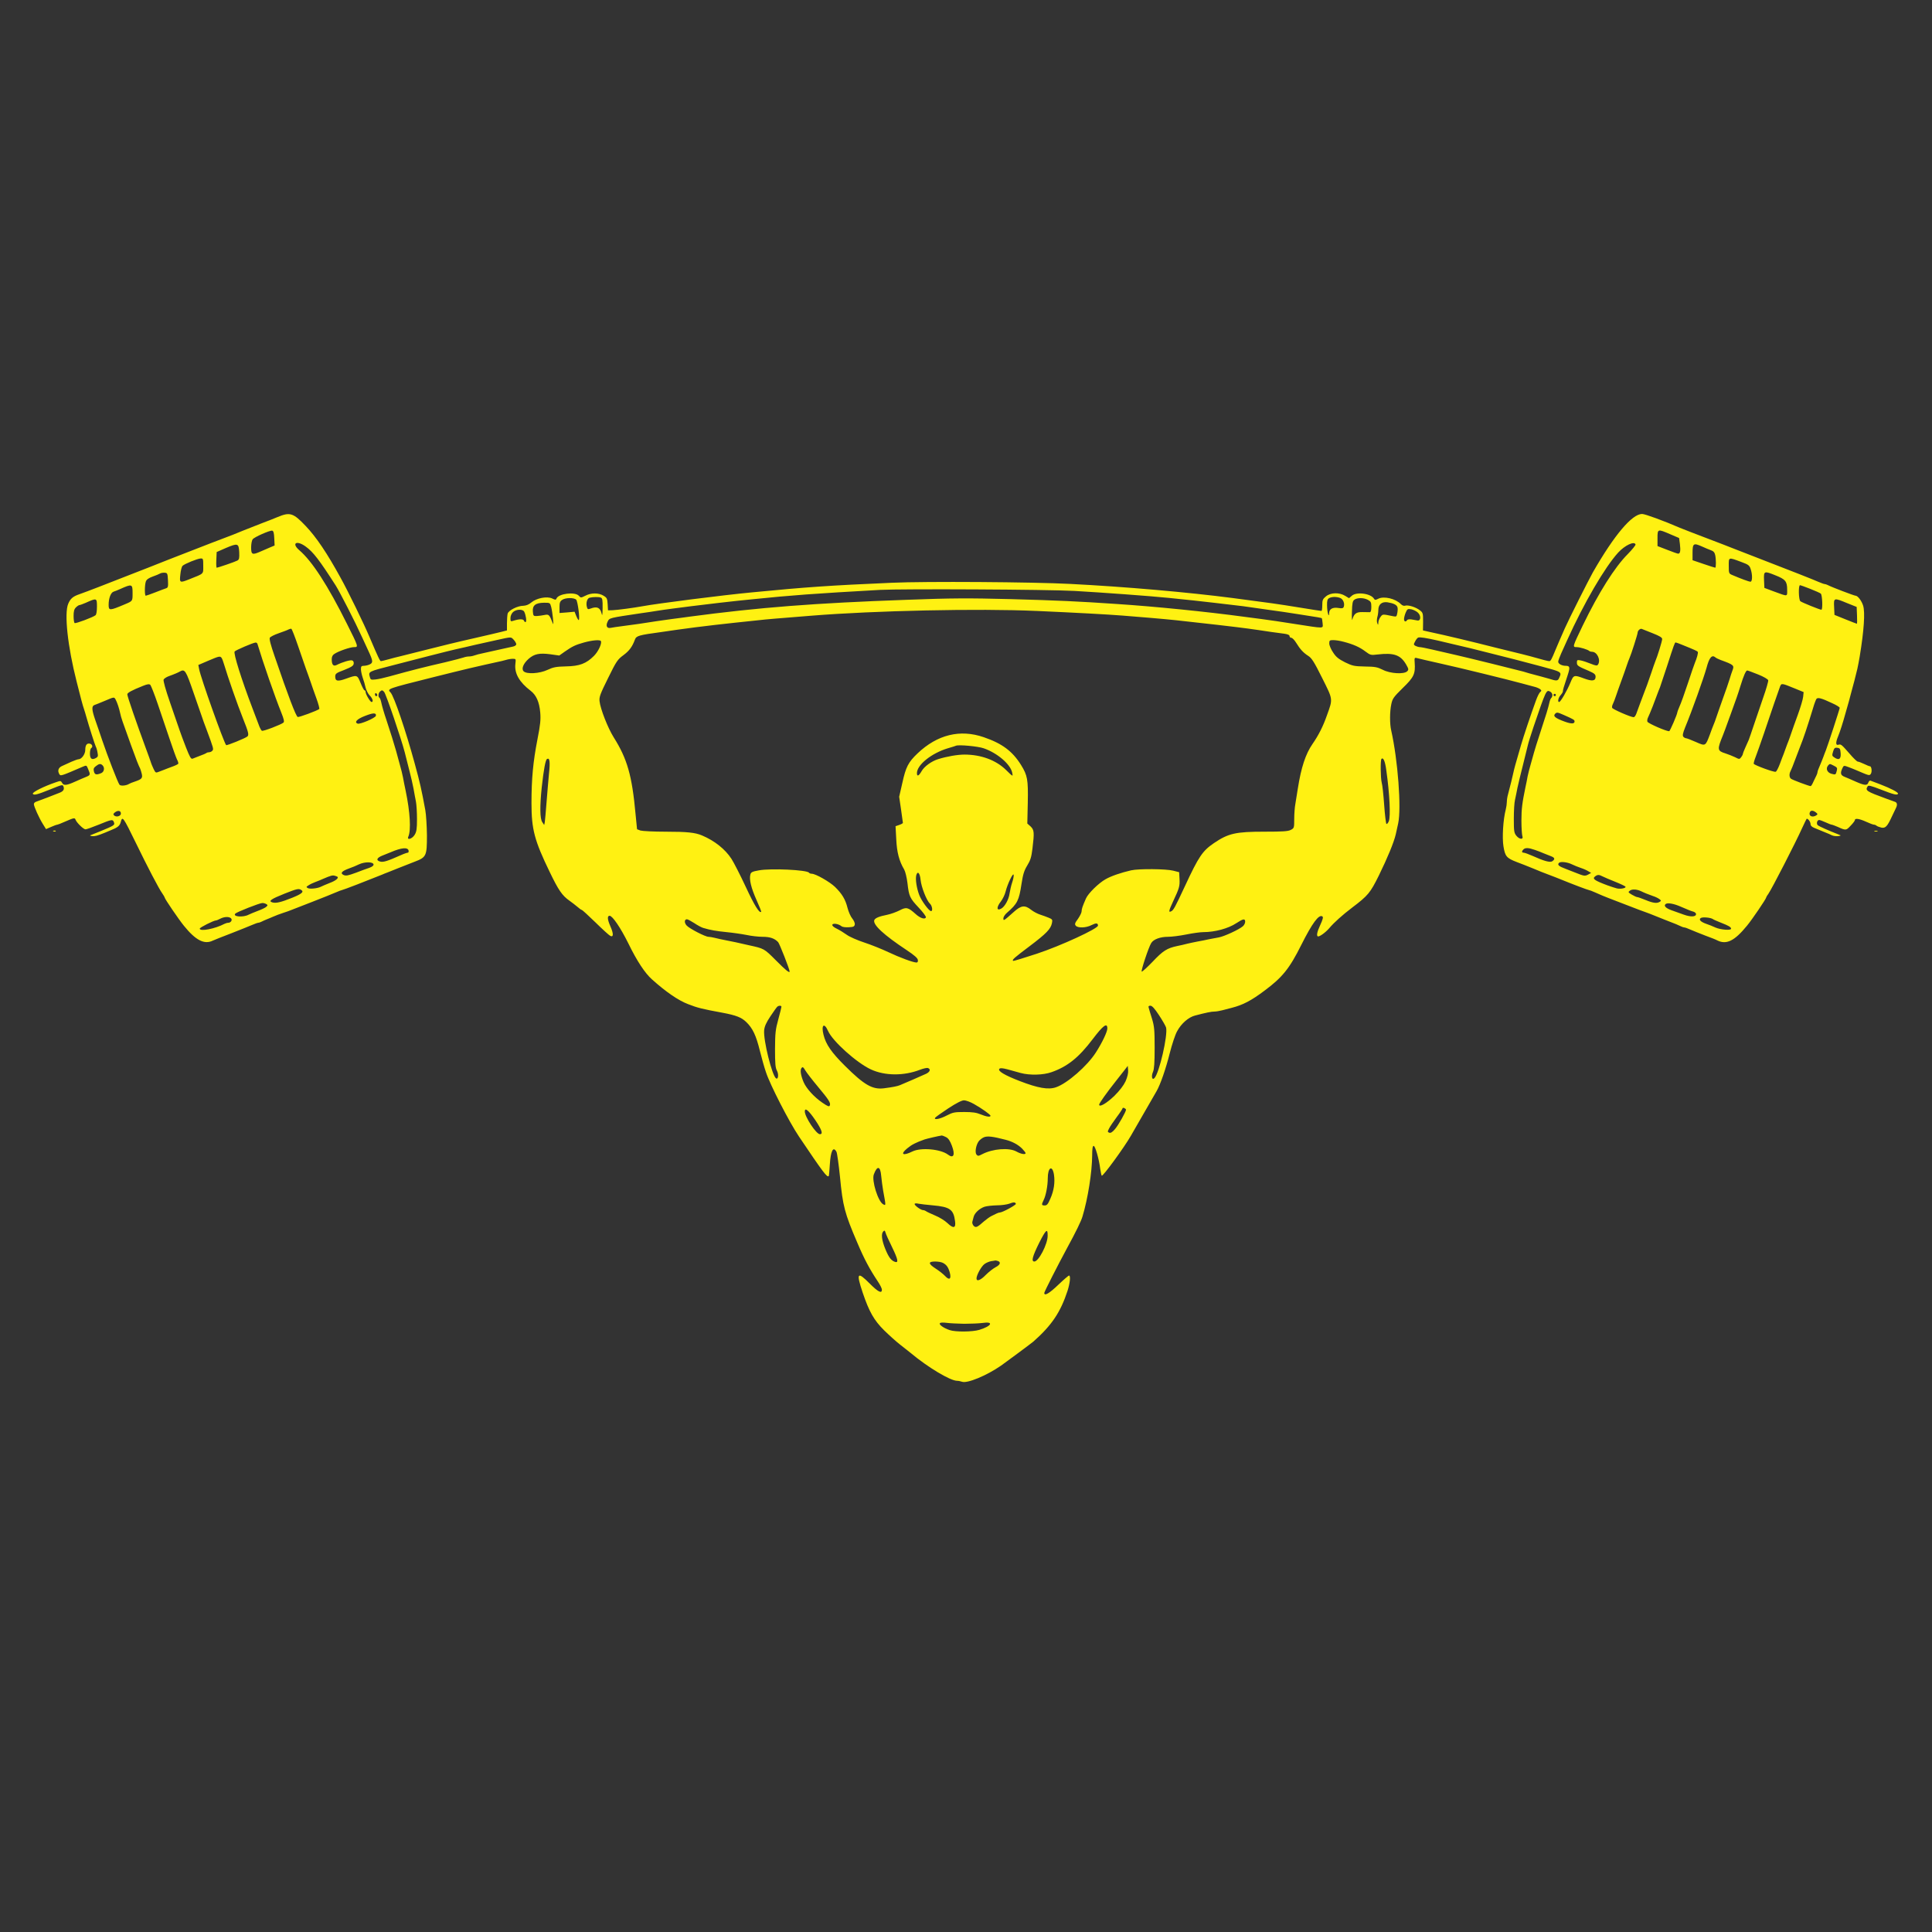 <?xml version="1.0" standalone="no"?>
<!DOCTYPE svg PUBLIC "-//W3C//DTD SVG 20010904//EN"
 "http://www.w3.org/TR/2001/REC-SVG-20010904/DTD/svg10.dtd">
<svg version="1.0" xmlns="http://www.w3.org/2000/svg"
 width="1654pt" height="1654pt" viewBox="0 0 1654 1654"
 preserveAspectRatio="xMidYMid meet">

<rect x="0" y="0" width="1654" height="1654" fill="#333333" stroke="none"/>

<g transform="translate(0,1654) scale(0.1,-0.1)"
fill="#fff112" stroke="none">
<path d="M2375 12113 c-33 -14 -94 -38 -135 -53 -41 -16 -113 -44 -160 -63
-47 -20 -123 -50 -170 -67 -47 -18 -94 -36 -105 -40 -11 -4 -92 -36 -180 -70
-88 -34 -169 -66 -180 -70 -18 -8 -253 -100 -600 -235 -66 -26 -140 -53 -165
-62 -55 -19 -77 -37 -96 -82 -35 -83 -5 -364 72 -666 34 -137 53 -207 63 -235
5 -14 14 -45 21 -70 23 -82 72 -235 80 -251 5 -9 12 -32 15 -52 6 -30 4 -37
-15 -47 -34 -18 -50 -6 -50 39 0 22 5 43 10 46 17 10 11 32 -9 38 -27 7 -41
-11 -41 -53 0 -37 -32 -80 -58 -80 -7 0 -34 -10 -60 -21 -26 -12 -62 -28 -79
-36 -34 -14 -43 -42 -24 -72 10 -16 16 -14 199 65 33 14 33 14 47 -21 20 -47
19 -51 -18 -66 -17 -7 -60 -25 -95 -41 -73 -33 -98 -35 -111 -9 -10 18 -13 18
-53 4 -103 -35 -202 -85 -197 -98 6 -16 40 -7 144 35 112 45 111 45 119 25 8
-23 -2 -39 -32 -51 -38 -16 -183 -71 -204 -78 -10 -3 -18 -12 -18 -20 0 -20
45 -120 78 -172 l26 -42 44 19 c24 11 48 19 53 19 4 0 32 11 61 24 83 36 88
37 95 18 10 -26 68 -82 85 -82 8 0 59 18 113 40 110 45 120 47 129 24 11 -28
9 -29 -119 -82 -27 -11 -59 -24 -70 -28 -19 -7 -19 -8 3 -12 22 -3 46 3 112
30 14 6 36 15 50 21 56 22 75 37 83 67 15 57 19 51 132 -180 95 -196 196 -390
224 -428 12 -17 21 -33 21 -36 0 -11 120 -187 164 -241 101 -125 175 -163 247
-128 13 6 85 35 159 63 74 29 154 61 177 71 24 10 47 19 53 19 6 0 18 4 28 9
9 5 28 13 42 19 14 5 41 17 60 25 19 9 58 23 85 32 28 9 59 20 70 25 11 4 92
36 180 70 88 34 179 71 202 81 24 10 46 19 50 19 8 0 225 84 341 131 15 7 36
15 47 19 11 4 54 21 95 38 41 16 104 41 140 55 100 38 105 49 105 225 -1 81
-7 179 -14 217 -33 178 -45 232 -91 400 -76 279 -176 573 -206 606 -30 33 -39
30 371 133 116 29 253 63 305 75 52 12 113 26 135 31 22 5 65 14 95 21 30 6
68 15 84 20 16 5 41 9 56 9 27 0 27 -1 22 -45 -9 -80 34 -155 131 -229 48 -37
74 -95 82 -186 5 -61 1 -103 -24 -230 -37 -190 -51 -336 -51 -546 0 -223 25
-319 156 -589 75 -156 107 -202 168 -245 22 -16 54 -40 70 -54 16 -14 32 -26
37 -26 4 0 56 -48 116 -106 59 -58 116 -110 126 -115 30 -17 31 17 2 82 -25
57 -28 89 -6 89 24 0 93 -101 160 -236 74 -152 143 -256 203 -309 119 -107
227 -181 310 -212 79 -31 119 -41 293 -73 117 -22 163 -40 204 -80 55 -53 84
-115 116 -245 15 -60 38 -143 52 -183 34 -106 200 -429 283 -552 208 -309 241
-353 255 -338 2 2 6 45 9 96 7 119 29 163 57 111 6 -12 19 -107 30 -213 24
-252 40 -312 148 -564 60 -142 106 -227 175 -331 20 -29 36 -62 36 -72 0 -36
-33 -19 -103 51 -108 109 -119 95 -61 -78 55 -162 96 -235 184 -322 42 -41
102 -95 134 -120 32 -25 75 -59 95 -75 142 -119 333 -234 393 -236 13 0 32 -4
43 -8 44 -17 211 52 335 138 47 33 262 193 277 206 157 139 232 251 292 434
21 66 28 131 13 131 -5 0 -47 -36 -93 -80 -76 -73 -119 -98 -119 -69 0 10 116
238 195 384 75 137 121 232 132 270 47 156 82 381 83 523 0 59 4 82 13 82 13
0 46 -113 56 -197 4 -29 10 -55 13 -58 9 -9 193 243 249 341 13 22 65 112 114
198 50 86 97 169 106 184 33 57 80 193 113 325 19 75 47 160 63 188 35 66 98
121 154 135 95 25 140 34 165 34 15 0 45 5 68 11 22 6 59 15 81 21 97 25 167
62 279 146 155 115 215 190 316 392 94 187 150 263 180 245 10 -6 6 -23 -20
-80 -24 -52 -30 -84 -19 -91 12 -7 66 32 98 69 41 49 116 116 198 178 135 102
154 126 226 271 76 155 130 286 146 355 6 26 15 69 21 95 28 131 -3 542 -60
795 -13 56 -13 160 1 225 10 48 20 61 99 139 95 92 108 120 101 217 -3 39 -1
43 16 39 27 -7 96 -23 203 -47 172 -38 571 -136 700 -171 41 -11 90 -24 108
-29 18 -4 39 -14 47 -20 13 -11 13 -14 1 -24 -8 -6 -24 -38 -36 -71 -45 -123
-108 -312 -129 -385 -49 -167 -59 -206 -64 -230 -5 -26 -30 -128 -47 -191 -6
-20 -10 -49 -10 -64 0 -15 -4 -44 -9 -64 -23 -87 -32 -242 -20 -316 14 -86 26
-101 114 -135 33 -12 96 -37 140 -55 44 -19 100 -41 125 -50 25 -9 55 -21 68
-26 12 -5 32 -13 45 -18 100 -41 233 -91 240 -91 4 0 29 -9 55 -21 26 -12 56
-24 67 -29 11 -4 31 -12 45 -18 14 -5 75 -29 135 -52 61 -23 119 -46 130 -50
11 -4 36 -13 55 -20 19 -7 49 -18 65 -25 17 -7 62 -25 100 -40 86 -33 115 -45
137 -56 10 -5 22 -9 28 -9 6 0 29 -8 53 -19 23 -10 80 -33 127 -51 47 -17 92
-35 100 -40 79 -40 148 -7 256 125 44 53 164 230 164 241 0 3 8 18 19 32 29
41 233 438 291 567 18 39 34 72 36 74 8 9 34 -23 34 -43 0 -14 10 -25 33 -34
55 -23 76 -32 102 -42 14 -5 36 -15 48 -21 13 -6 37 -9 53 -7 26 4 27 5 9 12
-97 38 -172 72 -183 81 -14 13 -6 45 12 45 6 0 31 -9 55 -20 24 -11 47 -20 52
-20 5 0 28 -9 52 -19 70 -32 72 -31 110 10 21 21 37 43 37 49 0 17 39 11 96
-15 30 -14 60 -25 67 -25 7 0 17 -4 22 -9 6 -5 24 -12 41 -16 36 -7 51 9 93
100 13 28 27 58 32 67 14 27 11 48 -9 54 -9 3 -42 15 -72 26 -172 63 -184 70
-161 106 6 11 30 5 112 -27 113 -44 142 -51 148 -36 4 11 -60 45 -154 81 -38
14 -75 28 -82 31 -6 2 -14 -5 -18 -16 -9 -28 -32 -26 -107 7 -35 16 -78 34
-95 41 -36 14 -40 31 -21 73 12 26 13 26 53 11 22 -8 54 -21 70 -28 107 -46
109 -47 121 -30 12 17 7 65 -8 65 -5 0 -28 9 -50 20 -23 11 -47 20 -54 20 -6
0 -38 30 -70 68 -70 80 -74 83 -96 76 -23 -7 -24 20 -2 72 15 36 41 116 65
204 6 19 15 51 20 70 6 19 14 51 19 70 5 19 14 53 20 75 11 37 15 56 41 160 5
22 14 69 20 105 37 224 47 380 29 436 -13 41 -46 84 -64 84 -12 0 -209 75
-238 91 -10 5 -22 9 -28 9 -6 0 -29 9 -53 19 -40 18 -233 94 -567 223 -85 33
-164 64 -175 68 -11 5 -105 41 -210 81 -104 39 -210 81 -235 91 -133 58 -297
118 -322 118 -86 0 -238 -180 -421 -499 -36 -64 -212 -414 -241 -481 -16 -36
-37 -83 -46 -105 -10 -22 -25 -58 -34 -80 -34 -83 -41 -95 -53 -95 -11 0 -54
11 -163 42 -19 5 -51 13 -70 18 -19 4 -118 29 -220 54 -221 56 -425 105 -571
136 l-57 13 1 75 c0 71 -1 77 -27 97 -34 27 -100 48 -126 40 -11 -4 -25 1 -37
13 -45 47 -146 71 -194 46 -24 -12 -29 -12 -36 0 -27 46 -152 62 -191 25 l-23
-20 -33 20 c-50 31 -125 29 -165 -5 -27 -22 -31 -32 -31 -75 0 -27 -3 -49 -7
-49 -8 0 -64 9 -188 29 -184 30 -256 40 -570 81 -384 50 -920 97 -1390 121
-323 17 -1244 23 -1530 10 -534 -23 -730 -37 -1195 -82 -254 -24 -810 -95
-940 -119 -76 -14 -213 -32 -255 -34 l-40 -1 -3 53 c-3 47 -6 55 -35 72 -41
26 -107 26 -156 0 -38 -19 -39 -19 -56 0 -33 36 -175 18 -191 -24 -5 -13 -10
-13 -38 1 -44 20 -133 3 -178 -35 -21 -18 -44 -27 -68 -28 -49 0 -126 -39
-134 -67 -3 -12 -6 -50 -6 -83 l0 -61 -47 -12 c-27 -7 -66 -16 -88 -21 -22 -5
-80 -19 -130 -30 -49 -11 -110 -25 -135 -31 -25 -5 -144 -35 -265 -65 -121
-31 -236 -59 -255 -64 -19 -4 -61 -15 -93 -24 -32 -9 -61 -16 -66 -16 -8 0
-23 31 -97 205 -49 116 -184 393 -249 510 -114 208 -208 348 -298 442 -107
113 -135 121 -242 76z m-27 -181 l3 -62 -38 -16 c-21 -9 -57 -25 -81 -35 -72
-32 -82 -28 -82 34 0 29 6 61 13 70 14 19 145 77 167 74 11 -2 16 -18 18 -65z
m11952 34 l75 -32 7 -53 c7 -58 2 -81 -15 -81 -6 0 -49 15 -94 33 l-83 32 0
68 c0 80 1 80 110 33z m-11683 -105 c65 -47 117 -115 258 -335 35 -56 163
-305 227 -446 17 -36 41 -88 53 -115 39 -84 40 -99 10 -113 -14 -7 -37 -12
-50 -12 -21 0 -25 -5 -25 -29 0 -16 7 -48 15 -72 9 -24 20 -63 25 -86 6 -23
21 -53 35 -67 25 -25 34 -56 16 -56 -11 0 -51 66 -51 86 0 8 -4 14 -9 14 -5 0
-20 28 -34 63 -29 71 -29 71 -124 37 -72 -26 -93 -22 -93 17 0 26 7 31 78 58
60 24 78 35 80 53 2 13 -3 25 -13 28 -15 6 -81 -13 -133 -39 -28 -14 -42 2
-42 49 0 22 7 36 23 46 36 24 135 58 168 58 39 0 39 0 -61 200 -163 327 -298
536 -407 629 -71 61 -24 89 54 32z m11385 18 c2 -6 -28 -43 -67 -83 -111 -111
-249 -330 -385 -611 -88 -183 -89 -185 -53 -185 29 0 97 -21 109 -33 4 -4 15
-7 24 -7 43 0 76 -70 51 -109 -8 -12 -18 -11 -63 7 -29 12 -68 25 -85 28 -30
6 -33 4 -33 -18 0 -26 6 -31 103 -72 47 -21 57 -29 57 -50 0 -36 -29 -40 -97
-15 -89 33 -91 32 -119 -36 -28 -68 -84 -165 -96 -165 -15 0 -8 36 12 58 11
12 20 27 20 33 0 13 6 34 40 136 23 70 21 83 -16 83 -33 0 -64 17 -64 35 0 8
11 39 25 70 14 30 37 81 51 113 145 321 322 624 437 751 58 63 139 101 149 70z
m-11954 -66 c2 -52 0 -63 -16 -72 -20 -11 -166 -61 -177 -61 -3 0 -5 30 -3 67
l3 67 75 33 c106 45 114 43 118 -34z m12524 48 c24 -11 57 -25 74 -31 24 -8
33 -20 38 -42 8 -39 8 -108 0 -108 -3 0 -48 14 -100 32 l-94 32 0 61 c0 84 8
89 82 56z m-12832 -166 c0 -72 9 -63 -119 -114 -83 -33 -85 -31 -77 41 3 34
12 68 19 74 17 17 128 62 155 63 21 1 22 -3 22 -64z m13170 33 c57 -21 67 -28
77 -58 17 -49 16 -110 -1 -110 -13 0 -83 26 -153 56 -32 13 -33 15 -33 80 0
76 -5 75 110 32z m-13472 -156 c3 -53 0 -63 -15 -68 -10 -3 -52 -19 -93 -35
-41 -16 -78 -29 -82 -29 -11 0 -10 94 1 123 6 16 25 29 58 41 26 9 55 21 63
26 8 5 26 8 40 7 23 -2 25 -6 28 -65z m13763 42 c84 -33 99 -52 99 -121 0 -63
11 -62 -115 -16 l-80 30 -3 66 c-3 80 0 81 99 41z m-14066 -153 c0 -68 1 -66
-65 -94 -132 -56 -140 -56 -140 -5 0 57 19 106 43 113 12 4 36 13 53 21 105
47 109 46 109 -35z m14362 38 c43 -17 84 -35 91 -41 13 -11 18 -138 5 -138
-13 0 -167 62 -180 73 -15 11 -18 137 -3 137 5 0 44 -14 87 -31z m-6297 -18
c242 -14 643 -43 810 -60 157 -16 290 -30 380 -41 47 -5 123 -14 170 -20 47
-5 117 -14 155 -20 39 -6 102 -14 140 -20 39 -5 99 -14 135 -19 36 -6 94 -15
130 -20 163 -25 192 -30 196 -34 2 -2 5 -21 7 -43 2 -47 28 -47 -250 -4 -112
18 -196 30 -278 41 -44 6 -109 14 -145 19 -318 43 -764 88 -1085 109 -336 23
-510 31 -915 42 -361 9 -495 9 -890 -6 -787 -28 -1261 -65 -1855 -144 -38 -6
-106 -14 -150 -20 -84 -11 -176 -25 -285 -42 -36 -5 -99 -14 -140 -19 -41 -5
-87 -12 -101 -15 -33 -7 -45 16 -27 53 16 33 10 31 291 73 39 5 97 14 127 19
30 5 93 14 140 20 47 6 117 15 155 20 110 14 364 44 520 59 341 35 530 49
1100 81 193 10 1436 4 1665 -9z m-4056 -57 c13 -5 16 -22 15 -88 -1 -63 -3
-74 -9 -47 -12 50 -40 62 -94 41 -23 -8 -26 -7 -32 15 -9 35 3 73 24 78 27 7
79 8 96 1z m6329 -3 c26 -10 41 -48 31 -76 -5 -13 -15 -15 -45 -10 -49 8 -79
-8 -80 -43 -1 -50 -18 8 -18 65 -1 39 3 54 17 62 22 13 63 14 95 2z m-6540
-15 c13 -14 33 -164 22 -174 -3 -3 -12 12 -21 33 l-15 38 -65 -6 -64 -5 0 49
c0 38 4 51 22 63 28 20 102 21 121 2z m6777 -1 c26 -14 30 -21 30 -60 0 -29
-4 -45 -12 -46 -7 0 -36 0 -64 1 -53 1 -72 -13 -87 -65 -3 -11 -5 20 -3 69 2
73 6 91 21 102 25 18 79 18 115 -1z m-10880 -59 c0 -39 -5 -67 -12 -73 -23
-18 -170 -73 -179 -67 -5 3 -9 30 -9 60 0 41 5 59 20 74 11 11 25 20 30 20 6
0 29 9 53 19 96 43 97 43 97 -33z m14985 30 l80 -32 3 -72 c2 -40 1 -72 -1
-72 -2 0 -46 17 -98 38 l-94 38 -3 67 c-4 81 -3 81 113 33z m-3878 -8 c28 -14
33 -28 26 -73 -6 -34 -8 -36 -34 -31 -94 19 -91 20 -110 -5 -10 -13 -19 -35
-19 -49 -1 -23 -2 -23 -9 -5 -5 11 -4 33 0 50 5 16 9 45 9 62 0 48 29 73 77
67 21 -3 48 -10 60 -16z m-7218 -25 c11 -43 24 -166 15 -143 -31 79 -34 83
-73 75 -20 -4 -49 -8 -66 -9 -28 -1 -30 2 -33 38 -5 53 23 75 95 76 52 0 52 0
62 -37z m7419 -47 c29 -26 27 -73 -3 -68 -11 2 -34 6 -51 9 -18 3 -35 0 -38
-6 -11 -18 -26 -13 -26 9 0 11 6 36 14 55 14 32 17 34 48 29 18 -4 43 -16 56
-28z m-7650 7 c14 -28 22 -82 13 -88 -5 -2 -12 2 -15 11 -6 16 -40 16 -93 -1
-21 -7 -23 -4 -23 23 0 19 9 39 22 52 27 25 84 27 96 3z m4382 7 c336 -15 615
-30 740 -40 63 -5 174 -14 245 -20 72 -6 168 -15 215 -20 156 -17 274 -30 358
-40 256 -30 274 -33 454 -60 35 -5 84 -12 111 -15 31 -4 47 -11 47 -21 0 -8 7
-14 15 -14 8 0 27 -19 41 -42 35 -57 62 -86 104 -113 29 -18 51 -52 119 -189
94 -188 93 -176 41 -320 -33 -95 -72 -171 -124 -246 -59 -85 -97 -202 -125
-380 -6 -41 -16 -100 -21 -131 -6 -30 -10 -90 -10 -132 0 -75 -1 -77 -30 -92
-23 -12 -69 -15 -224 -15 -247 0 -310 -14 -435 -99 -96 -66 -128 -112 -246
-366 -86 -184 -98 -206 -117 -216 -26 -14 -23 2 15 84 54 115 58 131 55 192
l-3 58 -50 13 c-61 16 -297 18 -362 3 -86 -20 -169 -48 -218 -76 -59 -33 -149
-121 -168 -165 -31 -71 -37 -90 -37 -109 0 -12 -14 -40 -31 -65 -27 -36 -30
-46 -19 -59 18 -21 88 -19 134 5 40 20 56 19 56 -4 0 -26 -318 -173 -524 -241
-109 -36 -201 -64 -203 -61 -10 9 9 26 142 126 143 108 181 147 191 198 6 28
3 33 -27 45 -19 8 -52 20 -74 27 -22 7 -57 25 -77 41 -54 43 -86 39 -150 -19
-86 -77 -88 -78 -88 -53 0 11 14 33 32 48 88 76 102 105 123 244 13 84 22 114
49 159 28 45 36 72 45 145 17 139 15 160 -16 190 l-28 25 4 178 c4 200 -3 234
-57 322 -74 119 -162 185 -320 239 -203 70 -397 22 -566 -138 -80 -76 -101
-117 -131 -254 l-27 -118 16 -109 c9 -60 16 -111 16 -115 0 -3 -14 -11 -31
-17 l-32 -11 6 -111 c5 -112 25 -188 68 -260 10 -18 22 -68 28 -116 13 -114
20 -129 97 -211 36 -38 63 -75 61 -82 -7 -21 -49 -8 -89 29 -64 57 -79 61
-137 30 -28 -14 -75 -31 -104 -37 -71 -14 -104 -28 -112 -46 -14 -39 81 -127
279 -258 63 -42 92 -67 94 -83 2 -14 -2 -22 -11 -22 -29 0 -145 43 -242 89
-55 26 -147 63 -205 82 -58 19 -125 48 -150 66 -25 18 -64 42 -87 53 -27 13
-40 25 -37 34 6 15 54 7 79 -14 7 -6 35 -10 62 -8 40 2 48 6 51 24 2 12 -8 34
-21 50 -14 16 -32 57 -41 91 -18 74 -48 122 -107 180 -47 45 -167 113 -199
113 -10 0 -21 4 -24 9 -16 24 -327 39 -429 20 -57 -10 -68 -16 -73 -36 -11
-42 7 -115 52 -216 25 -55 43 -101 41 -103 -15 -15 -57 52 -132 213 -48 103
-104 212 -123 241 -54 83 -145 155 -252 200 -59 25 -130 32 -308 32 -104 0
-202 5 -219 10 l-29 11 -13 132 c-30 328 -71 471 -187 655 -50 80 -114 243
-121 309 -4 36 5 61 73 198 71 145 82 160 131 196 51 38 76 72 99 134 12 32
32 38 224 64 47 7 112 16 145 21 33 5 101 14 150 20 50 6 124 15 165 20 41 5
122 14 180 20 58 6 143 15 190 20 79 9 143 14 455 39 542 44 1438 63 1925 41z
m-6320 -295 c26 -77 57 -167 69 -200 12 -33 31 -85 41 -115 10 -30 32 -93 49
-139 17 -47 28 -88 24 -91 -17 -14 -173 -72 -184 -68 -15 5 -81 177 -199 523
-32 92 -46 145 -40 155 5 9 39 26 77 39 37 13 75 27 83 32 8 4 19 7 24 6 5 -2
30 -66 56 -142z m11598 104 c61 -24 82 -37 82 -50 0 -18 -42 -153 -60 -194 -4
-11 -20 -54 -33 -95 -24 -72 -49 -140 -67 -185 -4 -11 -18 -47 -30 -80 -12
-33 -27 -72 -32 -87 -6 -16 -16 -28 -22 -28 -24 0 -180 68 -184 80 -3 7 0 22
6 33 6 12 18 42 26 67 8 25 29 83 46 130 17 47 38 105 46 130 8 25 19 54 24
65 14 30 70 206 70 219 0 17 22 37 35 32 5 -2 47 -19 93 -37z m-9728 -94 c0
-8 -12 -17 -27 -20 -16 -4 -48 -11 -73 -16 -70 -16 -120 -27 -180 -40 -30 -6
-65 -15 -78 -20 -13 -5 -34 -9 -47 -9 -13 0 -34 -4 -47 -9 -13 -5 -84 -23
-158 -41 -175 -40 -270 -64 -477 -121 -43 -12 -96 -24 -119 -26 -37 -4 -42 -2
-47 19 -14 50 -19 47 202 104 175 46 485 125 531 135 25 5 61 14 80 18 19 5
60 14 90 21 30 7 71 16 90 20 19 4 60 13 90 20 132 29 123 29 148 3 12 -13 22
-31 22 -38z m7890 31 c41 -10 91 -21 110 -26 19 -5 58 -14 85 -20 28 -6 66
-15 85 -20 19 -5 98 -25 175 -44 127 -31 268 -68 430 -111 178 -48 177 -47
153 -99 -11 -27 -23 -27 -88 -6 -14 4 -43 12 -65 18 -82 21 -131 35 -155 43
-24 7 -484 121 -565 139 -59 13 -119 27 -217 50 -47 11 -94 20 -103 20 -9 0
-25 5 -36 10 -18 10 -18 13 -4 39 8 16 20 31 27 33 14 5 67 -3 168 -26z
m-7166 -4 c11 -19 -21 -89 -59 -127 -66 -66 -123 -88 -240 -90 -85 -2 -109 -7
-158 -30 -68 -32 -178 -38 -204 -12 -21 21 -3 66 43 107 48 42 92 51 184 39
l78 -11 48 34 c65 45 90 57 165 78 70 19 135 25 143 12z m6358 -6 c85 -22 140
-47 187 -83 43 -32 47 -33 105 -26 138 16 195 -3 243 -84 23 -40 24 -46 10
-60 -27 -27 -146 -20 -209 13 -46 23 -66 27 -153 28 -92 2 -106 5 -170 36 -55
28 -77 45 -102 84 -18 26 -33 61 -33 77 0 26 3 29 35 29 18 0 58 -6 87 -14z
m-9298 -18 c45 -151 151 -457 204 -588 23 -57 27 -78 19 -86 -19 -17 -175 -77
-185 -70 -5 3 -14 18 -20 33 -6 16 -33 87 -60 158 -94 246 -166 475 -153 488
12 12 158 75 179 76 7 1 14 -5 16 -11z m12199 -9 c107 -43 128 -53 132 -60 5
-7 -8 -54 -25 -94 -5 -11 -32 -90 -60 -175 -28 -85 -60 -174 -71 -197 -10 -24
-19 -46 -19 -50 0 -17 -63 -163 -70 -163 -27 0 -176 65 -186 81 -3 6 -2 21 3
32 10 22 25 56 42 100 5 12 19 49 31 82 12 33 26 69 31 80 4 11 31 92 60 180
60 186 67 205 74 205 4 0 30 -9 58 -21z m-12506 -111 c5 -7 15 -33 22 -58 32
-107 114 -343 161 -460 47 -117 53 -142 38 -155 -15 -14 -177 -80 -182 -74
-22 28 -218 578 -231 650 l-7 36 84 36 c94 40 102 42 115 25z m12789 4 c5 -5
25 -15 44 -22 115 -42 119 -46 101 -92 -5 -13 -16 -45 -24 -73 -8 -27 -34
-102 -57 -165 -22 -63 -48 -135 -56 -160 -8 -25 -19 -54 -24 -65 -5 -11 -19
-48 -31 -82 -39 -103 -37 -102 -121 -65 -40 18 -78 32 -84 32 -6 0 -17 6 -23
13 -8 11 -4 30 15 78 61 147 160 426 184 512 23 88 46 115 76 89z m-13029
-302 c35 -102 68 -196 73 -210 4 -14 22 -63 40 -110 59 -159 60 -163 48 -177
-6 -7 -18 -13 -28 -13 -9 0 -20 -3 -23 -7 -4 -3 -28 -14 -54 -23 -27 -10 -55
-21 -64 -25 -14 -5 -24 13 -57 97 -22 57 -47 123 -55 148 -9 25 -45 129 -80
232 -41 119 -61 191 -56 201 5 8 23 20 41 27 53 19 82 32 98 41 43 24 51 10
117 -181z m13394 156 c48 -19 85 -41 87 -50 2 -8 -17 -75 -43 -148 -25 -73
-61 -180 -81 -238 -19 -58 -39 -114 -43 -125 -5 -11 -18 -41 -30 -67 -12 -26
-21 -51 -21 -55 0 -5 -7 -16 -14 -26 -14 -18 -16 -18 -53 1 -21 10 -57 24 -81
32 -71 22 -72 33 -22 155 8 19 20 52 70 190 45 124 59 163 81 235 26 85 46
130 57 130 5 0 46 -15 93 -34z m-13701 -251 c28 -82 73 -217 101 -298 27 -81
56 -161 64 -178 9 -16 14 -33 11 -38 -3 -4 -27 -16 -53 -25 -26 -10 -57 -21
-68 -26 -11 -4 -32 -12 -47 -18 -24 -10 -27 -8 -43 25 -9 19 -21 47 -25 62 -5
14 -22 64 -40 111 -84 228 -160 448 -160 466 0 13 38 34 136 73 37 15 52 16
61 8 6 -7 35 -79 63 -162z m14018 130 l73 -30 -4 -40 c-2 -22 -23 -92 -46
-155 -23 -63 -49 -135 -57 -160 -8 -25 -19 -54 -23 -65 -5 -11 -14 -36 -21
-55 -7 -19 -16 -44 -20 -55 -5 -11 -19 -49 -32 -84 -13 -35 -29 -66 -36 -68
-14 -6 -179 55 -188 68 -2 4 5 31 17 61 11 29 43 118 70 198 58 173 124 365
138 402 12 31 14 30 129 -17z m-12079 -29 c17 -21 147 -403 176 -516 13 -52
32 -129 43 -170 11 -41 25 -104 32 -140 6 -36 16 -87 21 -113 5 -26 9 -94 9
-150 0 -84 -4 -108 -20 -134 -22 -36 -69 -49 -54 -15 24 55 15 210 -23 392 -9
41 -19 93 -23 115 -4 22 -17 76 -30 120 -12 44 -26 94 -30 110 -15 53 -47 157
-83 265 -20 58 -38 122 -42 143 -4 20 -11 40 -16 43 -13 8 -11 38 3 52 16 16
23 15 37 -2z m10001 -26 c0 -10 -4 -21 -9 -25 -5 -3 -12 -20 -16 -38 -3 -17
-15 -59 -25 -92 -11 -33 -37 -114 -58 -180 -22 -66 -44 -138 -50 -160 -6 -22
-19 -67 -28 -100 -10 -33 -21 -79 -26 -102 -4 -24 -12 -64 -18 -90 -28 -136
-35 -187 -35 -288 0 -60 4 -120 8 -132 12 -33 -25 -31 -52 3 -19 24 -21 40
-21 145 0 65 4 138 10 161 5 24 15 70 21 103 7 33 28 121 47 195 18 74 37 151
42 170 4 19 26 89 48 155 108 316 110 322 143 304 10 -5 19 -18 19 -29z
m-10060 -1 c0 -5 -4 -9 -10 -9 -5 0 -10 7 -10 16 0 8 5 12 10 9 6 -3 10 -10
10 -16z m10090 1 c0 -5 -4 -10 -10 -10 -5 0 -10 5 -10 10 0 6 5 10 10 10 6 0
10 -4 10 -10z m-12329 -41 c13 -25 28 -69 39 -119 8 -37 13 -51 92 -270 48
-133 63 -170 78 -200 4 -9 10 -29 14 -46 8 -36 -1 -45 -59 -65 -22 -7 -44 -16
-50 -20 -23 -15 -72 -20 -82 -7 -14 18 -103 248 -147 378 -19 58 -47 138 -61
178 -30 87 -31 117 -7 126 9 3 49 19 87 35 85 36 82 36 96 10z m14692 -28 c37
-16 67 -35 67 -41 0 -10 -105 -331 -119 -365 -5 -11 -14 -36 -21 -55 -7 -19
-21 -54 -31 -77 -11 -24 -19 -47 -19 -53 0 -6 -4 -18 -9 -28 -5 -9 -17 -34
-26 -54 -9 -21 -19 -38 -24 -38 -14 0 -156 53 -168 63 -15 11 -17 40 -4 65 5
9 24 55 41 102 18 47 36 94 40 105 29 71 63 173 111 330 11 39 25 75 30 82 12
14 43 6 132 -36z m-12465 -109 c-3 -18 -136 -75 -156 -67 -32 12 -5 40 63 66
71 28 98 28 93 1z m10170 7 c84 -37 92 -42 92 -55 0 -22 -27 -23 -87 -1 -76
28 -97 45 -82 63 15 18 21 18 77 -7z m-4967 -285 c114 -39 226 -133 244 -206
4 -16 5 -28 2 -28 -4 0 -28 21 -54 48 -85 84 -214 132 -356 132 -59 0 -151
-16 -225 -39 -56 -17 -120 -63 -142 -103 -24 -42 -40 -49 -40 -17 0 71 125
171 265 213 33 10 65 19 70 22 25 10 186 -5 236 -22z m7337 -42 c4 -50 -14
-63 -52 -38 -22 14 -23 18 -13 51 9 30 15 36 36 33 23 -3 26 -8 29 -46z
m-11058 -174 c-5 -57 -15 -168 -21 -248 -6 -80 -13 -156 -15 -169 l-5 -24 -16
24 c-21 29 -22 136 -5 299 17 155 32 234 45 242 23 14 28 -23 17 -124z m7168
30 c29 -202 38 -398 22 -438 -7 -17 -16 -27 -21 -23 -4 4 -13 78 -19 163 -6
85 -15 171 -21 190 -10 40 -12 193 -2 203 15 16 31 -19 41 -95z m-10990 40
c21 -21 14 -58 -14 -68 -40 -16 -53 -12 -60 16 -5 21 -2 31 17 45 28 22 41 23
57 7z m14823 -4 c26 -13 30 -19 24 -42 -9 -36 -10 -36 -47 -26 -36 11 -49 44
-28 70 15 17 14 17 51 -2z m-14666 -409 c0 -23 -41 -34 -59 -15 -8 8 -6 15 9
26 26 19 50 14 50 -11z m14511 10 c16 -13 17 -16 4 -25 -33 -22 -68 -6 -56 25
7 19 27 19 52 0z m-12048 -327 c2 -10 -1 -18 -7 -18 -6 0 -33 -9 -59 -21 -115
-51 -149 -62 -177 -55 -38 10 -30 32 18 51 23 9 56 22 72 29 93 40 147 44 153
14z m9642 6 c25 -9 59 -21 75 -29 17 -7 45 -18 63 -25 34 -13 37 -26 10 -44
-19 -11 -69 2 -166 46 -34 15 -69 28 -77 28 -18 0 -19 12 -3 28 16 16 44 15
98 -4z m-9942 -124 c2 -10 -11 -20 -35 -29 -21 -7 -74 -26 -117 -43 -66 -24
-84 -28 -104 -19 -32 15 -17 33 46 56 26 9 65 25 87 36 48 22 118 22 123 -1z
m10258 1 c21 -10 57 -25 79 -32 22 -7 51 -20 63 -28 l24 -14 -27 -15 c-27 -14
-35 -12 -110 18 -11 5 -48 19 -82 32 -58 21 -73 35 -56 51 12 13 70 7 109 -12z
m-5575 -132 c6 -63 52 -179 80 -205 19 -17 27 -64 10 -64 -18 0 -82 88 -101
137 -23 60 -34 135 -26 169 11 41 31 22 37 -37z m784 -25 c-9 -26 -18 -68 -22
-93 -6 -50 -41 -114 -72 -130 -40 -22 -41 13 -2 62 15 20 34 58 40 84 17 67
65 167 69 143 2 -10 -4 -40 -13 -66z m-5776 50 c13 -11 -15 -34 -66 -53 -32
-13 -66 -27 -75 -32 -29 -15 -95 -22 -113 -12 -15 9 -14 11 7 24 13 9 39 21
58 28 19 7 49 19 66 27 65 28 80 32 99 27 11 -3 22 -7 24 -9z m10831 3 c14 -7
62 -28 108 -46 45 -18 85 -37 88 -42 7 -12 -41 -22 -73 -15 -16 4 -53 16 -83
27 -112 42 -131 56 -103 77 21 15 32 15 63 -1z m-11141 -116 c25 -16 6 -33
-78 -67 -97 -39 -140 -49 -171 -39 -34 11 -10 28 105 74 106 42 122 46 144 32z
m11471 -11 c26 -13 64 -28 101 -41 20 -6 44 -18 55 -26 16 -12 17 -15 4 -23
-24 -16 -57 -12 -122 15 -34 14 -66 25 -72 25 -6 0 -27 10 -46 21 -33 20 -33
22 -15 35 19 14 59 11 95 -6z m-11770 -110 c13 -8 13 -11 0 -23 -8 -8 -42 -24
-75 -36 -33 -13 -68 -27 -77 -32 -47 -25 -140 -17 -113 10 15 14 207 90 230
90 11 1 27 -4 35 -9z m12109 -22 c70 -30 84 -36 109 -43 12 -4 22 -13 22 -20
0 -25 -45 -27 -106 -5 -32 12 -80 29 -106 38 -49 18 -68 39 -46 54 17 11 71 1
127 -24z m-12411 -100 c14 -14 -2 -38 -24 -38 -8 0 -22 -4 -32 -9 -81 -43
-212 -68 -212 -41 0 10 120 70 139 70 5 0 22 7 37 15 35 18 76 19 92 3z
m12687 -7 c5 -4 37 -18 70 -31 64 -25 85 -37 85 -51 0 -16 -90 -9 -133 10 -23
11 -59 25 -80 32 -48 17 -67 37 -46 50 15 10 86 4 104 -10z m-8721 -34 c28
-19 62 -37 76 -41 63 -19 112 -27 200 -36 52 -5 129 -16 170 -24 41 -9 103
-16 138 -16 65 0 104 -14 134 -46 12 -14 98 -232 98 -251 0 -16 -35 12 -117
95 -102 102 -100 101 -233 130 -95 22 -137 31 -195 42 -33 6 -76 16 -96 21
-20 5 -44 9 -54 9 -26 0 -161 69 -186 96 -22 23 -21 54 2 54 7 0 35 -15 63
-33z m4716 12 c0 -12 -9 -30 -20 -39 -32 -28 -160 -87 -205 -95 -22 -4 -60
-11 -85 -16 -25 -6 -67 -14 -95 -19 -27 -5 -68 -14 -90 -19 -22 -6 -61 -15
-87 -20 -88 -19 -121 -40 -210 -134 -48 -50 -90 -88 -94 -85 -7 8 60 211 82
245 20 32 77 53 144 53 32 0 102 9 157 20 54 11 119 20 145 20 99 0 214 31
283 77 58 38 75 41 75 12z m-3970 -728 c0 -5 -12 -53 -27 -108 -24 -87 -27
-116 -28 -253 0 -123 3 -161 16 -185 17 -32 12 -79 -7 -67 -34 22 -110 327
-102 412 3 33 18 66 54 120 27 41 54 78 59 82 14 11 35 10 35 -1z m3233 -73
c30 -46 57 -93 60 -105 16 -66 -58 -387 -99 -432 -21 -23 -30 15 -13 53 10 23
14 76 14 206 0 153 -3 184 -23 250 -13 41 -26 83 -28 93 -4 12 0 17 15 17 14
0 36 -24 74 -82z m-2834 -134 c39 -88 244 -272 366 -329 120 -56 283 -57 422
-3 29 11 60 18 68 14 25 -9 17 -33 -17 -49 -56 -25 -162 -72 -223 -97 -21 -9
-60 -17 -138 -27 -98 -12 -168 28 -333 192 -115 114 -164 184 -184 267 -21 84
6 107 39 32z m2391 21 c0 -28 -44 -121 -98 -205 -73 -115 -246 -266 -341 -298
-65 -23 -153 -8 -311 53 -130 50 -192 87 -174 105 8 8 27 6 70 -5 32 -9 83
-23 112 -31 78 -21 194 -18 264 7 137 48 233 125 352 282 91 120 126 145 126
92z m-2478 -498 c95 -114 111 -139 102 -161 -5 -13 -17 -8 -64 24 -69 47 -136
120 -160 175 -25 59 -32 106 -18 122 10 12 15 8 33 -22 12 -20 60 -82 107
-138z m2634 46 c-17 -36 -50 -79 -94 -123 -67 -65 -132 -103 -132 -77 0 12 64
102 148 208 23 30 55 70 70 89 l27 35 3 -38 c2 -24 -6 -57 -22 -94z m-1297
-195 c66 -37 140 -90 141 -100 0 -14 -37 -8 -85 12 -36 15 -69 20 -140 20 -84
0 -98 -3 -150 -30 -57 -30 -113 -41 -99 -19 4 6 54 42 112 80 70 46 116 69
135 69 16 0 55 -14 86 -32z m1301 -48 c0 -17 -66 -134 -95 -167 -22 -26 -37
-35 -49 -30 -15 6 -15 9 -1 36 8 17 38 60 65 97 28 37 50 71 50 75 0 5 7 6 15
3 8 -4 15 -10 15 -14z m-2659 -91 c56 -84 67 -119 38 -119 -31 0 -129 148
-129 195 0 37 34 8 91 -76z m1118 -144 c20 -10 34 -31 50 -73 30 -79 15 -113
-33 -77 -63 48 -232 63 -305 27 -81 -40 -107 -25 -45 26 40 33 71 49 149 77
17 6 119 30 148 34 4 0 21 -6 36 -14z m511 -23 c56 -14 107 -42 140 -75 16
-17 30 -34 30 -39 0 -15 -39 -8 -77 13 -63 36 -204 25 -294 -22 -32 -17 -38
-17 -49 -4 -15 18 -6 77 17 112 9 13 30 30 47 37 30 12 74 7 186 -22z m-1066
-309 c4 -38 11 -95 17 -128 24 -130 24 -128 0 -115 -44 23 -100 204 -80 256
29 78 56 72 63 -13z m1479 11 c10 -66 0 -137 -31 -206 -20 -47 -29 -58 -48
-58 -28 0 -29 6 -9 47 19 38 35 122 35 185 0 94 39 118 53 32z m-326 -250 c3
-10 -115 -74 -136 -74 -6 0 -19 -4 -29 -9 -9 -5 -29 -14 -43 -21 -15 -7 -44
-28 -65 -46 -58 -52 -70 -57 -89 -38 -8 9 -13 24 -11 33 3 9 8 28 11 42 8 34
50 73 94 88 19 6 66 11 105 12 39 0 87 7 106 14 38 15 52 14 57 -1z m-712 -13
c147 -13 178 -35 191 -134 9 -62 -13 -68 -65 -18 -22 21 -70 51 -108 66 -37
16 -72 32 -77 37 -6 4 -16 8 -24 8 -18 0 -72 39 -72 52 0 6 12 8 33 3 17 -3
73 -10 122 -14z m984 -261 c0 -71 -77 -220 -114 -220 -28 0 -16 44 42 161 58
114 73 127 72 59z m-1331 -99 c50 -103 56 -135 24 -124 -33 12 -52 36 -82 108
-32 78 -38 133 -18 153 10 10 14 8 19 -10 3 -13 29 -70 57 -127z m906 -117
c27 -10 18 -33 -21 -53 -21 -11 -58 -40 -83 -65 -44 -46 -80 -60 -80 -31 0 29
42 105 69 124 15 11 40 21 56 24 17 2 33 5 37 6 3 0 13 -2 22 -5z m-471 -16
c30 -16 45 -36 58 -82 15 -56 -3 -70 -40 -30 -16 17 -52 45 -80 63 -65 42 -67
61 -5 61 25 0 55 -5 67 -12z m182 -521 c55 0 125 3 156 7 99 15 81 -26 -27
-59 -59 -18 -206 -19 -254 -2 -51 17 -92 46 -84 58 4 7 25 8 58 4 28 -4 96 -7
151 -8z"/>
<path d="M458 9423 c7 -3 16 -2 19 1 4 3 -2 6 -13 5 -11 0 -14 -3 -6 -6z"/>
<path d="M16048 9423 c6 -2 18 -2 25 0 6 3 1 5 -13 5 -14 0 -19 -2 -12 -5z"/>
</g>
</svg>
